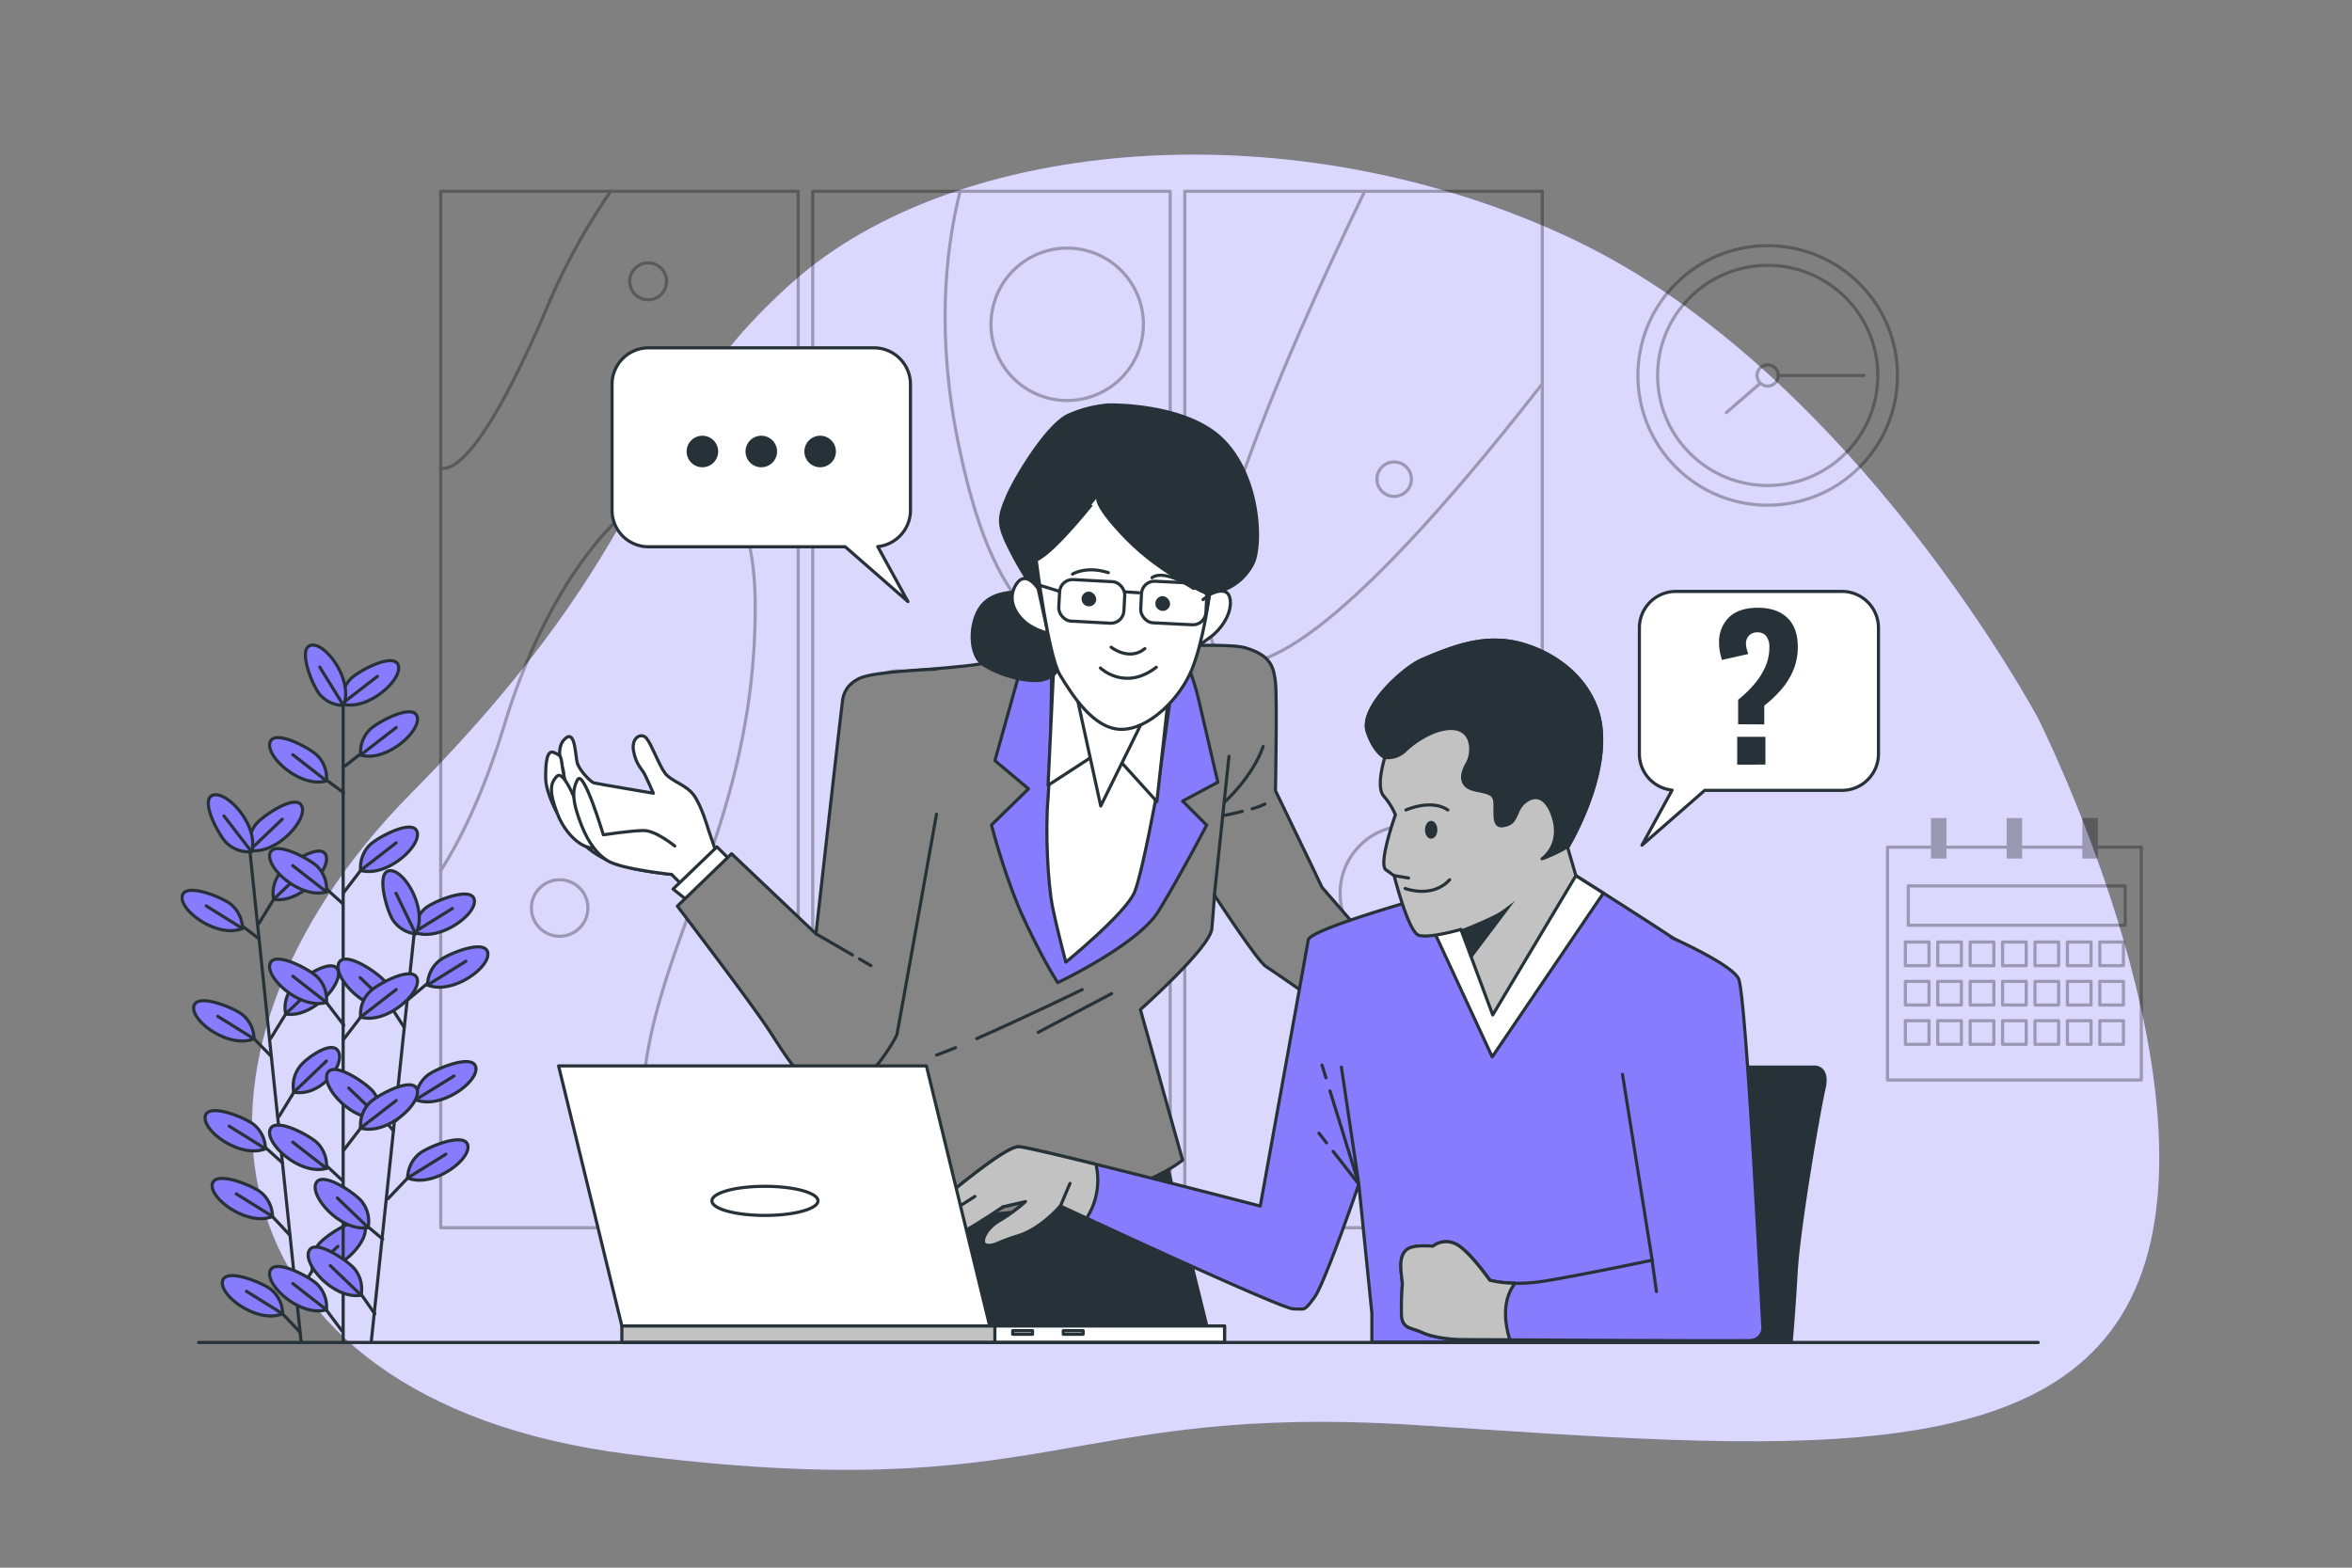 <svg xmlns="http://www.w3.org/2000/svg" viewBox="0 0 750 500"><rect x="0" y="0" width="750" height="500" fill="#808080" stroke="none"/><g id="freepik--background-simple--inject-35"><path d="M649.92,229.15S591,118.75,501.81,76.43,304.93,43.32,252.49,90.23s-38.64,79.12-121.43,162.84-67.16,193.19,69,210.67,138-16.56,252.08-9.2S660,471.1,683,405.78,649.92,229.15,649.92,229.15Z" style="fill:#867CFD"></path><path d="M649.92,229.15S591,118.75,501.81,76.43,304.93,43.32,252.49,90.23s-38.64,79.12-121.43,162.84-67.16,193.19,69,210.67,138-16.56,252.08-9.2S660,471.1,683,405.78,649.92,229.15,649.92,229.15Z" style="fill:#fff;opacity:0.7"></path></g><g id="freepik--Calendar--inject-35"><g style="opacity:0.3"><rect x="601.88" y="270.2" width="80.94" height="74.26" style="fill:none;stroke:#000;stroke-linecap:round;stroke-linejoin:round"></rect><rect x="607.58" y="300.45" width="7.54" height="7.54" style="fill:none;stroke:#000;stroke-linecap:round;stroke-linejoin:round"></rect><rect x="617.91" y="300.45" width="7.54" height="7.54" style="fill:none;stroke:#000;stroke-linecap:round;stroke-linejoin:round"></rect><rect x="628.25" y="300.45" width="7.54" height="7.54" style="fill:none;stroke:#000;stroke-linecap:round;stroke-linejoin:round"></rect><rect x="638.58" y="300.45" width="7.54" height="7.54" style="fill:none;stroke:#000;stroke-linecap:round;stroke-linejoin:round"></rect><rect x="648.91" y="300.45" width="7.54" height="7.54" style="fill:none;stroke:#000;stroke-linecap:round;stroke-linejoin:round"></rect><rect x="659.25" y="300.45" width="7.54" height="7.54" style="fill:none;stroke:#000;stroke-linecap:round;stroke-linejoin:round"></rect><rect x="669.58" y="300.45" width="7.54" height="7.54" style="fill:none;stroke:#000;stroke-linecap:round;stroke-linejoin:round"></rect><rect x="607.58" y="313" width="7.54" height="7.54" style="fill:none;stroke:#000;stroke-linecap:round;stroke-linejoin:round"></rect><rect x="617.91" y="313" width="7.54" height="7.54" style="fill:none;stroke:#000;stroke-linecap:round;stroke-linejoin:round"></rect><rect x="628.25" y="313" width="7.54" height="7.54" style="fill:none;stroke:#000;stroke-linecap:round;stroke-linejoin:round"></rect><rect x="638.58" y="313" width="7.54" height="7.54" style="fill:none;stroke:#000;stroke-linecap:round;stroke-linejoin:round"></rect><rect x="648.91" y="313" width="7.54" height="7.54" style="fill:none;stroke:#000;stroke-linecap:round;stroke-linejoin:round"></rect><rect x="659.25" y="313" width="7.54" height="7.54" style="fill:none;stroke:#000;stroke-linecap:round;stroke-linejoin:round"></rect><rect x="669.58" y="313" width="7.54" height="7.54" style="fill:none;stroke:#000;stroke-linecap:round;stroke-linejoin:round"></rect><rect x="607.58" y="325.54" width="7.54" height="7.54" style="fill:none;stroke:#000;stroke-linecap:round;stroke-linejoin:round"></rect><rect x="617.91" y="325.54" width="7.54" height="7.54" style="fill:none;stroke:#000;stroke-linecap:round;stroke-linejoin:round"></rect><rect x="628.25" y="325.54" width="7.54" height="7.54" style="fill:none;stroke:#000;stroke-linecap:round;stroke-linejoin:round"></rect><rect x="638.58" y="325.54" width="7.54" height="7.54" style="fill:none;stroke:#000;stroke-linecap:round;stroke-linejoin:round"></rect><rect x="648.91" y="325.54" width="7.54" height="7.54" style="fill:none;stroke:#000;stroke-linecap:round;stroke-linejoin:round"></rect><rect x="659.25" y="325.54" width="7.54" height="7.54" style="fill:none;stroke:#000;stroke-linecap:round;stroke-linejoin:round"></rect><rect x="669.58" y="325.54" width="7.54" height="7.54" style="fill:none;stroke:#000;stroke-linecap:round;stroke-linejoin:round"></rect><rect x="615.75" y="260.9" width="4.94" height="12.92"></rect><rect x="639.88" y="260.9" width="4.94" height="12.92"></rect><rect x="664.01" y="260.9" width="4.94" height="12.92"></rect><rect x="608.51" y="282.56" width="69.16" height="12.54" style="fill:none;stroke:#000;stroke-linecap:round;stroke-linejoin:round"></rect></g></g><g id="freepik--Clock--inject-35"><g style="opacity:0.3"><circle cx="563.68" cy="119.75" r="41.39" transform="translate(80.42 433.65) rotate(-45)" style="fill:none;stroke:#000;stroke-linecap:round;stroke-linejoin:round"></circle><circle cx="563.68" cy="119.75" r="35.11" transform="translate(80.42 433.65) rotate(-45)" style="fill:none;stroke:#000;stroke-linecap:round;stroke-linejoin:round"></circle><path d="M567.06,119.75a3.39,3.39,0,1,1-3.38-3.39A3.38,3.38,0,0,1,567.06,119.75Z" style="fill:none;stroke:#000;stroke-linecap:round;stroke-linejoin:round"></path><line x1="561.13" y1="122.4" x2="550.5" y2="131.59" style="fill:none;stroke:#000;stroke-linecap:round;stroke-linejoin:round"></line><line x1="567.06" y1="119.75" x2="594.44" y2="119.75" style="fill:none;stroke:#000;stroke-linecap:round;stroke-linejoin:round"></line></g></g><g id="freepik--Picture--inject-35"><g style="opacity:0.3"><path d="M254.53,391.57h-114V61h114ZM373.16,61h-114V391.57h114ZM491.8,61h-114V391.57H491.8Z" style="fill:none;stroke:#000;stroke-linecap:round;stroke-linejoin:round"></path><path d="M140.49,149.27c4,1,13.81-4.22,33.66-50.53A207.85,207.85,0,0,1,194.73,61" style="fill:none;stroke:#000;stroke-linecap:round;stroke-linejoin:round"></path><path d="M377.76,247.76c6.73,8.52,14.08,18.74,22.14,31.27a506.26,506.26,0,0,1,54.24,112.54" style="fill:none;stroke:#000;stroke-linecap:round;stroke-linejoin:round"></path><path d="M306.15,61c-4.93,19.68-7.55,47.21-.31,81.6,12.91,61.37,30.09,54.59,67.33,99.46" style="fill:none;stroke:#000;stroke-linecap:round;stroke-linejoin:round"></path><path d="M140.48,277.79c7-11,14.1-26,20.34-46.58,23.51-77.6,80-109.74,80-37.62s-35.13,110.08-36.06,159.9a105.12,105.12,0,0,0,5.94,38.08" style="fill:none;stroke:#000;stroke-linecap:round;stroke-linejoin:round"></path><path d="M325.3,391.57c-11.72-53.28-14.52-109.75.92-114.9,16.13-5.37,31.89,68.18,40.2,114.9" style="fill:none;stroke:#000;stroke-linecap:round;stroke-linejoin:round"></path><path d="M435.17,61c-25.62,52.88-67.92,148.31-40.76,150.58,21.64,1.8,64.55-47,97.39-89.16" style="fill:none;stroke:#000;stroke-linecap:round;stroke-linejoin:round"></path><circle cx="340.32" cy="103.44" r="24.3" transform="translate(162.21 411.33) rotate(-76.86)" style="fill:none;stroke:#000;stroke-linecap:round;stroke-linejoin:round"></circle><path d="M450.06,152.82a5.49,5.49,0,1,1-5.49-5.48A5.49,5.49,0,0,1,450.06,152.82Z" style="fill:none;stroke:#000;stroke-linecap:round;stroke-linejoin:round"></path><circle cx="178.46" cy="289.6" r="9.01" style="fill:none;stroke:#000;stroke-linecap:round;stroke-linejoin:round"></circle><circle cx="206.68" cy="89.73" r="5.88" style="fill:none;stroke:#000;stroke-linecap:round;stroke-linejoin:round"></circle><circle cx="286.24" cy="223.37" r="9.41" transform="translate(-63.92 127.38) rotate(-22.64)" style="fill:none;stroke:#000;stroke-linecap:round;stroke-linejoin:round"></circle><circle cx="448.89" cy="284.9" r="21.56" style="fill:none;stroke:#000;stroke-linecap:round;stroke-linejoin:round"></circle></g></g><g id="freepik--speech-bubble-2--inject-35"><path d="M534.4,188.63h52.94A11.64,11.64,0,0,1,599,200.27v40.17a11.64,11.64,0,0,1-11.64,11.64H543.59l-20,17.48L533.2,252a11.63,11.63,0,0,1-10.44-11.57V200.27A11.64,11.64,0,0,1,534.4,188.63Z" style="fill:#fff;stroke:#263238;stroke-linecap:round;stroke-linejoin:round"></path><path d="M554.25,231v-7.82a37.29,37.29,0,0,0,5.07-4.88,22.56,22.56,0,0,0,3.58-5.59,15.34,15.34,0,0,0,1.31-6.26,5.66,5.66,0,0,0-1-3.57,3.39,3.39,0,0,0-2.84-1.19,3.53,3.53,0,0,0-2.62,1,3.58,3.58,0,0,0-1,2.63A6.25,6.25,0,0,0,557,207c.15.49.3,1,.46,1.59l-8.36,1.89a22.1,22.1,0,0,1-.68-2.66,14.67,14.67,0,0,1-.24-2.65,10.92,10.92,0,0,1,3.21-8.34q3.2-3,9.19-3t9.4,3.24q3.3,3.22,3.3,9.22a19.48,19.48,0,0,1-1.28,7.08,22.35,22.35,0,0,1-3.7,6.2,36.84,36.84,0,0,1-5.71,5.47v6Zm-.3,12.89V235h9v8.86Z" style="fill:#263238"></path></g><g id="freepik--speech-bubble-1--inject-35"><path d="M278.7,110.94H206.81a11.64,11.64,0,0,0-11.64,11.64v40.17a11.64,11.64,0,0,0,11.64,11.64h62.71l20,17.48-9.63-17.54a11.65,11.65,0,0,0,10.44-11.58V122.58A11.64,11.64,0,0,0,278.7,110.94Z" style="fill:#fff;stroke:#263238;stroke-linecap:round;stroke-linejoin:round"></path><path d="M228.51,144a4.53,4.53,0,1,0-4.53,4.53A4.53,4.53,0,0,0,228.51,144Z" style="fill:#263238;stroke:#263238;stroke-linecap:round;stroke-linejoin:round"></path><path d="M247.29,144a4.53,4.53,0,1,0-4.53,4.53A4.53,4.53,0,0,0,247.29,144Z" style="fill:#263238;stroke:#263238;stroke-linecap:round;stroke-linejoin:round"></path><path d="M266.06,144a4.53,4.53,0,1,0-4.53,4.53A4.53,4.53,0,0,0,266.06,144Z" style="fill:#263238;stroke:#263238;stroke-linecap:round;stroke-linejoin:round"></path></g><g id="freepik--Plant--inject-35"><line x1="79.77" y1="272.26" x2="96" y2="427.76" style="fill:none;stroke:#263238;stroke-linecap:round;stroke-linejoin:round"></line><line x1="95.67" y1="424.89" x2="87.41" y2="416.2" style="fill:none;stroke:#263238;stroke-linecap:round;stroke-linejoin:round"></line><path d="M90.13,419a10.15,10.15,0,0,0-3.57-7.61c-2.3-2.06-14.43-7.16-15.58-2.89C69.73,413.18,82.14,422.31,90.13,419Z" style="fill:#867CFD;stroke:#263238;stroke-linecap:round;stroke-linejoin:round"></path><line x1="90.13" y1="419.04" x2="78.59" y2="411.85" style="fill:none;stroke:#263238;stroke-linecap:round;stroke-linejoin:round"></line><line x1="90.06" y1="370.88" x2="81.91" y2="363.54" style="fill:none;stroke:#263238;stroke-linecap:round;stroke-linejoin:round"></line><path d="M84.64,366.39a10.19,10.19,0,0,0-3.58-7.62c-2.3-2.06-14.43-7.16-15.58-2.89C64.23,360.53,76.64,369.65,84.64,366.39Z" style="fill:#867CFD;stroke:#263238;stroke-linecap:round;stroke-linejoin:round"></path><line x1="84.64" y1="366.39" x2="73.09" y2="359.19" style="fill:none;stroke:#263238;stroke-linecap:round;stroke-linejoin:round"></line><line x1="92.33" y1="393.83" x2="84.16" y2="385.12" style="fill:none;stroke:#263238;stroke-linecap:round;stroke-linejoin:round"></line><path d="M86.89,388a10.15,10.15,0,0,0-3.57-7.61c-2.31-2.06-14.43-7.16-15.58-2.89C66.48,382.11,78.9,391.23,86.89,388Z" style="fill:#867CFD;stroke:#263238;stroke-linecap:round;stroke-linejoin:round"></path><line x1="86.89" y1="387.96" x2="75.34" y2="380.77" style="fill:none;stroke:#263238;stroke-linecap:round;stroke-linejoin:round"></line><line x1="86.43" y1="336.83" x2="78.25" y2="328.49" style="fill:none;stroke:#263238;stroke-linecap:round;stroke-linejoin:round"></line><path d="M81,331.33a10.15,10.15,0,0,0-3.57-7.61c-2.31-2.06-14.43-7.16-15.59-2.89C60.57,325.48,73,334.6,81,331.33Z" style="fill:#867CFD;stroke:#263238;stroke-linecap:round;stroke-linejoin:round"></path><line x1="80.98" y1="331.33" x2="69.43" y2="324.14" style="fill:none;stroke:#263238;stroke-linecap:round;stroke-linejoin:round"></line><line x1="82.49" y1="299.34" x2="74.58" y2="293.29" style="fill:none;stroke:#263238;stroke-linecap:round;stroke-linejoin:round"></line><path d="M77.3,296.13a10.16,10.16,0,0,0-3.57-7.62c-2.3-2.06-14.43-7.16-15.58-2.89C56.9,290.27,69.31,299.39,77.3,296.13Z" style="fill:#867CFD;stroke:#263238;stroke-linecap:round;stroke-linejoin:round"></path><line x1="77.3" y1="296.13" x2="65.76" y2="288.93" style="fill:none;stroke:#263238;stroke-linecap:round;stroke-linejoin:round"></line><line x1="94.87" y1="412.91" x2="101.7" y2="401.78" style="fill:none;stroke:#263238;stroke-linecap:round;stroke-linejoin:round"></line><path d="M99.62,405.13a10.16,10.16,0,0,1,1.92-8.19c1.83-2.49,12.64-10,14.65-6C118.37,395.18,108.11,406.67,99.62,405.13Z" style="fill:#867CFD;stroke:#263238;stroke-linecap:round;stroke-linejoin:round"></path><line x1="99.62" y1="405.13" x2="107.74" y2="397.51" style="fill:none;stroke:#263238;stroke-linecap:round;stroke-linejoin:round"></line><line x1="88.95" y1="356.13" x2="95.77" y2="345" style="fill:none;stroke:#263238;stroke-linecap:round;stroke-linejoin:round"></line><path d="M93.69,348.34a10.16,10.16,0,0,1,1.92-8.19c1.83-2.48,10.29-8.72,12.3-4.78C110.09,339.66,102.19,349.89,93.69,348.34Z" style="fill:#867CFD;stroke:#263238;stroke-linecap:round;stroke-linejoin:round"></path><line x1="93.69" y1="348.34" x2="104.09" y2="338.41" style="fill:none;stroke:#263238;stroke-linecap:round;stroke-linejoin:round"></line><line x1="86.34" y1="331.18" x2="93.17" y2="320.05" style="fill:none;stroke:#263238;stroke-linecap:round;stroke-linejoin:round"></line><path d="M91.09,323.39A10.16,10.16,0,0,1,93,315.2c1.83-2.49,12.64-10,14.65-6C109.84,313.44,99.58,324.93,91.09,323.39Z" style="fill:#867CFD;stroke:#263238;stroke-linecap:round;stroke-linejoin:round"></path><line x1="91.09" y1="323.39" x2="101.48" y2="313.45" style="fill:none;stroke:#263238;stroke-linecap:round;stroke-linejoin:round"></line><line x1="82.52" y1="294.59" x2="89.35" y2="283.46" style="fill:none;stroke:#263238;stroke-linecap:round;stroke-linejoin:round"></line><path d="M87.27,286.8a10.14,10.14,0,0,1,1.92-8.18c1.83-2.49,12.64-10,14.65-6.05C106,276.86,95.76,288.35,87.27,286.8Z" style="fill:#867CFD;stroke:#263238;stroke-linecap:round;stroke-linejoin:round"></path><line x1="87.27" y1="286.8" x2="97.66" y2="276.87" style="fill:none;stroke:#263238;stroke-linecap:round;stroke-linejoin:round"></line><path d="M79.61,271.2A10.16,10.16,0,0,1,81.53,263c1.83-2.49,12.64-10,14.65-6C98.36,261.26,88.1,272.75,79.61,271.2Z" style="fill:#867CFD;stroke:#263238;stroke-linecap:round;stroke-linejoin:round"></path><line x1="79.61" y1="271.2" x2="90" y2="261.27" style="fill:none;stroke:#263238;stroke-linecap:round;stroke-linejoin:round"></line><path d="M80.21,271.63a10.14,10.14,0,0,1-7.94-2.77c-2.29-2.08-8.61-13.62-4.48-15.2C72.28,251.93,82.63,263.34,80.21,271.63Z" style="fill:#867CFD;stroke:#263238;stroke-linecap:round;stroke-linejoin:round"></path><line x1="80.21" y1="271.63" x2="71.42" y2="260.25" style="fill:none;stroke:#263238;stroke-linecap:round;stroke-linejoin:round"></line><line x1="109.43" y1="221.12" x2="109.43" y2="428.17" style="fill:none;stroke:#263238;stroke-linecap:round;stroke-linejoin:round"></line><line x1="132" y1="298.39" x2="118.43" y2="427.52" style="fill:none;stroke:#263238;stroke-linecap:round;stroke-linejoin:round"></line><line x1="122.03" y1="395.19" x2="115.27" y2="389.55" style="fill:none;stroke:#263238;stroke-linecap:round;stroke-linejoin:round"></line><path d="M117.38,391.5a10.19,10.19,0,0,0-1.93-8.19c-1.83-2.48-12.65-10-14.65-6C98.62,381.57,108.88,393.05,117.38,391.5Z" style="fill:#867CFD;stroke:#263238;stroke-linecap:round;stroke-linejoin:round"></path><line x1="117.38" y1="391.5" x2="107.56" y2="382.08" style="fill:none;stroke:#263238;stroke-linecap:round;stroke-linejoin:round"></line><line x1="119.51" y1="419.04" x2="113.05" y2="409.74" style="fill:none;stroke:#263238;stroke-linecap:round;stroke-linejoin:round"></line><path d="M115.14,413.08a10.19,10.19,0,0,0-1.93-8.19c-1.83-2.48-12.65-10-14.65-6C96.38,403.15,106.64,414.63,115.14,413.08Z" style="fill:#867CFD;stroke:#263238;stroke-linecap:round;stroke-linejoin:round"></path><line x1="115.14" y1="413.08" x2="105.32" y2="403.66" style="fill:none;stroke:#263238;stroke-linecap:round;stroke-linejoin:round"></line><line x1="125.45" y1="360.62" x2="118.93" y2="353.1" style="fill:none;stroke:#263238;stroke-linecap:round;stroke-linejoin:round"></line><path d="M121,356.45a10.19,10.19,0,0,0-1.93-8.19c-1.83-2.49-12.65-10-14.66-6C102.25,346.51,112.52,358,121,356.45Z" style="fill:#867CFD;stroke:#263238;stroke-linecap:round;stroke-linejoin:round"></path><line x1="121.02" y1="356.45" x2="111.2" y2="347.03" style="fill:none;stroke:#263238;stroke-linecap:round;stroke-linejoin:round"></line><line x1="128.88" y1="327.67" x2="122.59" y2="317.9" style="fill:none;stroke:#263238;stroke-linecap:round;stroke-linejoin:round"></line><path d="M124.67,321.24a10.19,10.19,0,0,0-1.93-8.19c-1.83-2.49-12.65-10-14.65-6C105.91,311.3,116.17,322.79,124.67,321.24Z" style="fill:#867CFD;stroke:#263238;stroke-linecap:round;stroke-linejoin:round"></path><line x1="124.67" y1="321.24" x2="114.85" y2="311.82" style="fill:none;stroke:#263238;stroke-linecap:round;stroke-linejoin:round"></line><line x1="123.71" y1="382.35" x2="132.68" y2="372.87" style="fill:none;stroke:#263238;stroke-linecap:round;stroke-linejoin:round"></line><path d="M130,375.71a10.16,10.16,0,0,1,3.57-7.62c2.3-2.06,14.43-7.17,15.58-2.9C150.35,369.84,138,379,130,375.71Z" style="fill:#867CFD;stroke:#263238;stroke-linecap:round;stroke-linejoin:round"></path><line x1="129.95" y1="375.71" x2="142.17" y2="368.13" style="fill:none;stroke:#263238;stroke-linecap:round;stroke-linejoin:round"></line><line x1="126.3" y1="357.4" x2="135.27" y2="347.91" style="fill:none;stroke:#263238;stroke-linecap:round;stroke-linejoin:round"></line><path d="M132.54,350.75a10.15,10.15,0,0,1,3.57-7.61c2.3-2.06,14.43-7.17,15.58-2.9C152.94,344.88,140.54,354,132.54,350.75Z" style="fill:#867CFD;stroke:#263238;stroke-linecap:round;stroke-linejoin:round"></path><line x1="132.54" y1="350.75" x2="144.76" y2="343.17" style="fill:none;stroke:#263238;stroke-linecap:round;stroke-linejoin:round"></line><line x1="129.99" y1="318.94" x2="139.06" y2="311.32" style="fill:none;stroke:#263238;stroke-linecap:round;stroke-linejoin:round"></line><path d="M136.34,314.17a10.16,10.16,0,0,1,3.57-7.62c2.3-2.06,14.42-7.17,15.58-2.9C156.74,308.3,144.33,317.43,136.34,314.17Z" style="fill:#867CFD;stroke:#263238;stroke-linecap:round;stroke-linejoin:round"></path><line x1="136.34" y1="314.17" x2="148.56" y2="306.58" style="fill:#867CFD;stroke:#263238;stroke-linecap:round;stroke-linejoin:round"></line><path d="M132.05,297.32a10.17,10.17,0,0,1,3.57-7.62c2.3-2.06,14.43-7.16,15.58-2.89C152.45,291.45,140.05,300.58,132.05,297.32Z" style="fill:#867CFD;stroke:#263238;stroke-linecap:round;stroke-linejoin:round"></path><line x1="132.05" y1="297.32" x2="144.27" y2="289.74" style="fill:none;stroke:#263238;stroke-linecap:round;stroke-linejoin:round"></line><path d="M132.55,297.86a10.18,10.18,0,0,1-7.2-4.34c-1.8-2.51-5.61-15.1-1.24-15.8C128.86,277,136.63,290.25,132.55,297.86Z" style="fill:#867CFD;stroke:#263238;stroke-linecap:round;stroke-linejoin:round"></path><line x1="132.55" y1="297.86" x2="126.29" y2="284.92" style="fill:none;stroke:#263238;stroke-linecap:round;stroke-linejoin:round"></line><line x1="109.11" y1="424.55" x2="101.68" y2="414.63" style="fill:none;stroke:#263238;stroke-linecap:round;stroke-linejoin:round"></line><path d="M104.1,417.74a10.18,10.18,0,0,0-2.76-7.95c-2.08-2.28-13.61-8.62-15.2-4.49C84.41,409.79,95.81,420.16,104.1,417.74Z" style="fill:#867CFD;stroke:#263238;stroke-linecap:round;stroke-linejoin:round"></path><line x1="104.1" y1="417.74" x2="93.36" y2="409.38" style="fill:none;stroke:#263238;stroke-linecap:round;stroke-linejoin:round"></line><line x1="109.37" y1="376.69" x2="101.68" y2="369.54" style="fill:none;stroke:#263238;stroke-linecap:round;stroke-linejoin:round"></line><path d="M104.1,372.64a10.17,10.17,0,0,0-2.76-7.94c-2.08-2.29-13.61-8.62-15.2-4.49C84.41,364.7,95.81,375.06,104.1,372.64Z" style="fill:#867CFD;stroke:#263238;stroke-linecap:round;stroke-linejoin:round"></path><line x1="104.1" y1="372.64" x2="93.36" y2="364.29" style="fill:none;stroke:#263238;stroke-linecap:round;stroke-linejoin:round"></line><line x1="109.63" y1="326.96" x2="101.68" y2="316.59" style="fill:none;stroke:#263238;stroke-linecap:round;stroke-linejoin:round"></line><path d="M104.1,319.7a10.17,10.17,0,0,0-2.76-7.94c-2.08-2.29-13.61-8.62-15.2-4.49C84.41,311.76,95.81,322.12,104.1,319.7Z" style="fill:#867CFD;stroke:#263238;stroke-linecap:round;stroke-linejoin:round"></path><line x1="104.1" y1="319.7" x2="93.36" y2="311.35" style="fill:none;stroke:#263238;stroke-linecap:round;stroke-linejoin:round"></line><line x1="109.11" y1="288.04" x2="101.68" y2="281.35" style="fill:none;stroke:#263238;stroke-linecap:round;stroke-linejoin:round"></line><path d="M104.1,284.46a10.16,10.16,0,0,0-2.76-7.94c-2.08-2.29-13.61-8.62-15.2-4.49C84.41,276.52,95.81,286.88,104.1,284.46Z" style="fill:#867CFD;stroke:#263238;stroke-linecap:round;stroke-linejoin:round"></path><line x1="104.1" y1="284.46" x2="93.36" y2="276.11" style="fill:none;stroke:#263238;stroke-linecap:round;stroke-linejoin:round"></line><line x1="109.54" y1="252.78" x2="101.83" y2="247.14" style="fill:none;stroke:#263238;stroke-linecap:round;stroke-linejoin:round"></line><path d="M104.1,249.06a10.17,10.17,0,0,0-2.76-7.94c-2.08-2.29-13.61-8.62-15.2-4.49C84.41,241.12,95.81,251.48,104.1,249.06Z" style="fill:#867CFD;stroke:#263238;stroke-linecap:round;stroke-linejoin:round"></path><line x1="104.1" y1="249.06" x2="93.36" y2="240.71" style="fill:none;stroke:#263238;stroke-linecap:round;stroke-linejoin:round"></line><line x1="109.45" y1="367.04" x2="117.39" y2="356.68" style="fill:none;stroke:#263238;stroke-linecap:round;stroke-linejoin:round"></line><path d="M115,359.79a10.16,10.16,0,0,1,2.76-7.94c2.08-2.29,13.61-8.62,15.2-4.5C134.66,351.85,123.27,362.21,115,359.79Z" style="fill:#867CFD;stroke:#263238;stroke-linecap:round;stroke-linejoin:round"></path><line x1="114.98" y1="359.79" x2="126.35" y2="350.99" style="fill:none;stroke:#263238;stroke-linecap:round;stroke-linejoin:round"></line><line x1="109.45" y1="331.65" x2="117.39" y2="321.28" style="fill:none;stroke:#263238;stroke-linecap:round;stroke-linejoin:round"></line><path d="M115,324.39a10.17,10.17,0,0,1,2.76-7.94c2.08-2.29,13.61-8.62,15.2-4.49C134.66,316.45,123.27,326.81,115,324.39Z" style="fill:#867CFD;stroke:#263238;stroke-linecap:round;stroke-linejoin:round"></path><line x1="114.98" y1="324.39" x2="126.35" y2="315.59" style="fill:none;stroke:#263238;stroke-linecap:round;stroke-linejoin:round"></line><line x1="109.45" y1="284.86" x2="117.39" y2="274.5" style="fill:none;stroke:#263238;stroke-linecap:round;stroke-linejoin:round"></line><path d="M115,277.61a10.18,10.18,0,0,1,2.76-7.95c2.08-2.28,13.61-8.62,15.2-4.49C134.66,269.66,123.27,280,115,277.61Z" style="fill:#867CFD;stroke:#263238;stroke-linecap:round;stroke-linejoin:round"></path><line x1="114.98" y1="277.61" x2="126.35" y2="268.8" style="fill:none;stroke:#263238;stroke-linecap:round;stroke-linejoin:round"></line><line x1="109.79" y1="244.48" x2="117.58" y2="238.41" style="fill:none;stroke:#263238;stroke-linecap:round;stroke-linejoin:round"></line><path d="M115,240.82a10.17,10.17,0,0,1,2.76-7.94c2.08-2.29,13.61-8.62,15.2-4.49C134.66,232.88,123.27,243.24,115,240.82Z" style="fill:#867CFD;stroke:#263238;stroke-linecap:round;stroke-linejoin:round"></path><line x1="114.98" y1="240.82" x2="126.35" y2="232.02" style="fill:none;stroke:#263238;stroke-linecap:round;stroke-linejoin:round"></line><path d="M109,224.51a10.15,10.15,0,0,1,2.77-7.94c2.08-2.29,13.61-8.62,15.2-4.49C128.66,216.57,117.26,226.93,109,224.51Z" style="fill:#867CFD;stroke:#263238;stroke-linecap:round;stroke-linejoin:round"></path><line x1="108.97" y1="224.51" x2="120.35" y2="215.71" style="fill:none;stroke:#263238;stroke-linecap:round;stroke-linejoin:round"></line><path d="M109.53,225a10.18,10.18,0,0,1-7.61-3.58c-2.06-2.31-7.14-14.44-2.87-15.59C103.69,204.59,112.8,217,109.53,225Z" style="fill:#867CFD;stroke:#263238;stroke-linecap:round;stroke-linejoin:round"></path><line x1="109.53" y1="225" x2="101.97" y2="212.77" style="fill:none;stroke:#263238;stroke-linecap:round;stroke-linejoin:round"></line></g><g id="freepik--Character1--inject-35"><path d="M386.14,428.17l-15.49-62.73L251,366.29c-6.25,10.53-19.6,46.19-25.36,61.88Z" style="fill:#263238;stroke:#263238;stroke-linecap:round;stroke-linejoin:round"></path><path d="M463.21,334.26l9.16,1.57s18.84-1.31,20.41-1.31,12.83,9.16,12.83,9.16l-19.11-.26s-13.6,3.92-18.31,3.92-10.47-5.49-10.47-5.49Z" style="fill:#fff;stroke:#263238;stroke-linecap:round;stroke-linejoin:round"></path><path d="M466.88,340.28s17,.52,18.84.26,5.76-2.62,5.76-.26-2.62,1.57-5,3.14a24.11,24.11,0,0,1-4.44,2.35s-3.67,1.05-6.81,1.57-3.92.26-7.06,0a11,11,0,0,1-5.24-1.83" style="fill:#fff;stroke:#263238;stroke-linecap:round;stroke-linejoin:round"></path><path d="M419.72,279.11l-13-26.92s.55-30.19,0-34.58-1.09-8.51-9.6-11-58.74,1.64-58.74,1.64-13.38,1.32-25.22,3.41-38,2.24-39.34,6.36-7.5,98-7.5,98l-24.56,55.26s23,18.94,70.81,16.19S377.1,370,377.1,370l-13.45-48s22.23-19.76,22.78-25.8.82-10.71.82-10.71,13.73,21.14,16.47,22.79,54.5,37.92,54.5,37.92l7.14-12.63-43.79-50.55-1.85-3.82" style="fill:#858585;stroke:#263238;stroke-linecap:round;stroke-linejoin:round"></path><line x1="387.25" y1="285.4" x2="391.89" y2="241.24" style="fill:none;stroke:#263238;stroke-linecap:round;stroke-linejoin:round"></line><path d="M390.74,255.58s8.61-7.74,12.05-17.49" style="fill:none;stroke:#263238;stroke-linecap:round;stroke-linejoin:round"></path><path d="M399.28,257.94a23.39,23.39,0,0,0,4.08-1.5" style="fill:none;stroke:#263238;stroke-linecap:round;stroke-linejoin:round"></path><path d="M389.88,260.17s3-.58,6.25-1.39" style="fill:none;stroke:#263238;stroke-linecap:round;stroke-linejoin:round"></path><path d="M327.14,207.18l-9.88,35.41,10.71,9-11.81,11.53s4.39,17.29,10.71,30.74S337.3,313.4,337.3,313.4s25.53-12.08,32.11-22.78,15.37-27.45,15.37-27.45l-7.68-7.68,11.25-6s-3.7-15.84-6-25.8a73.12,73.12,0,0,0-6-16.75Z" style="fill:#867CFD;stroke:#263238;stroke-linecap:round;stroke-linejoin:round"></path><path d="M335.38,211.76s-.24,31.62-1.18,42.72,0,27.61,1.42,34.69,4.25,17.71,4.25,17.71,19.35-15.82,21.95-22.43,7.31-32.8,7.31-32.8l4.25-30.22Z" style="fill:#fff;stroke:#263238;stroke-linecap:round;stroke-linejoin:round"></path><polygon points="336.32 206.09 334.2 250.47 353.08 238.19 368.9 255.66 372.91 219.31 336.32 206.09" style="fill:#fff;stroke:#263238;stroke-linecap:round;stroke-linejoin:round"></polygon><path d="M343.17,221.2,351,257.07l14.4-29.26S348.34,227.13,343.17,221.2Z" style="fill:#fff;stroke:#263238;stroke-linecap:round;stroke-linejoin:round"></path><path d="M327.35,184.48a104.58,104.58,0,0,1-6.62-12.12c-2.52-5.71-2.06-8,.45-13.94s12.8-23.08,19.66-26.06a39,39,0,0,1,12.57-3.2s25.37-.68,37,11.66,11.88,33.37,9.14,38.86a17.34,17.34,0,0,1-9.83,8.68c-2.28.69-4.09,1.33-4.09,1.33s-2.76,0-4.59,0-11.43-5.48-19.89-12.57a138.58,138.58,0,0,1-11.2-10s-9.83,7.08-13.25,10.28-4.35,5.26-4.35,5.26l-1.33,5.15Z" style="fill:#263238;stroke:#263238;stroke-linecap:round;stroke-linejoin:round"></path><path d="M327.13,189.05s-8.46-1.37-13.26,3.2-5.26,16-.69,19.43,15,6.47,19.89,5,6.4-6.18,6.4-11-4.8-14.4-5.72-16.22S327.13,189.05,327.13,189.05Z" style="fill:#263238;stroke:#263238;stroke-linecap:round;stroke-linejoin:round"></path><path d="M331.05,187.8s-4.1-6.63-7.26-1,1.58,11.05,5,12.94a19.25,19.25,0,0,0,5.37,2.21Z" style="fill:#fff;stroke:#263238;stroke-linecap:round;stroke-linejoin:round"></path><path d="M385.66,189.69s6-3.47,6.63,1.58-3.79,10.1-6,11.68-3.79,2.84-3.79,2.84Z" style="fill:#fff;stroke:#263238;stroke-linecap:round;stroke-linejoin:round"></path><path d="M330.42,178.64S334.21,209,338,215.26s10.74,17.36,19.58,17.36,18.62-9.78,22.41-18.94,5.68-24,5.68-24-14.84-6-26.52-18-8.83-13.58-8.83-13.58S336.73,175.8,330.42,178.64Z" style="fill:#fff;stroke:#263238;stroke-linecap:round;stroke-linejoin:round"></path><path d="M354.32,206.42s5.72,4.57,10.75.46" style="fill:none;stroke:#263238;stroke-linecap:round;stroke-linejoin:round"></path><path d="M350.9,213.05s7.77,7.54,17.82-.23" style="fill:none;stroke:#263238;stroke-linecap:round;stroke-linejoin:round"></path><path d="M349.55,191.49a2.35,2.35,0,1,1-2.31-2.81A2.6,2.6,0,0,1,349.55,191.49Z" style="fill:#263238"></path><path d="M373.1,192.93a2.36,2.36,0,1,1-2.32-2.81A2.61,2.61,0,0,1,373.1,192.93Z" style="fill:#263238"></path><path d="M342,183.11s4.34-2.75,11.43-.46" style="fill:none;stroke:#263238;stroke-linecap:round;stroke-linejoin:round"></path><path d="M367.35,184.25s3.2-3.2,13.26,3.43" style="fill:none;stroke:#263238;stroke-linecap:round;stroke-linejoin:round"></path><rect x="337.74" y="185.18" width="20.8" height="13.26" rx="4.13" transform="translate(10.73 -18.31) rotate(3.06)" style="fill:none;stroke:#263238;stroke-linecap:round;stroke-linejoin:round"></rect><rect x="362.69" y="186.68" width="20.8" height="13.26" rx="4.13" transform="matrix(1, 0.05, -0.05, 1, 10.85, -19.64)" style="fill:none;stroke:#263238;stroke-linecap:round;stroke-linejoin:round"></rect><line x1="358.63" y1="188.76" x2="363.17" y2="189.06" style="fill:none;stroke:#263238;stroke-linecap:round;stroke-linejoin:round"></line><line x1="337.9" y1="188.62" x2="330.77" y2="186.44" style="fill:none;stroke:#263238;stroke-linecap:round;stroke-linejoin:round"></line><line x1="383.61" y1="191.23" x2="385.66" y2="189.69" style="fill:none;stroke:#263238;stroke-linecap:round;stroke-linejoin:round"></line><path d="M228.62,272.57l-2.74-8s-2.2-7.68-4.67-11-7.13-4.39-9.06-6.86-4.39-9.33-6-11.25-4.94-.28-4.12,4.11,2.74,5.77,3.57,7.42,2.74,6,2.74,6-17.84-3-18.94-3.29-4.39-3.84-5.21-6-.55-11-3.85-8.23-1.37,8.51-.82,9.88,0,11,1.37,15.92,6,9.88,12.9,13.17,20.32,4.4,20.32,4.4l5.21,5.21Z" style="fill:#fff;stroke:#263238;stroke-linecap:round;stroke-linejoin:round"></path><path d="M177.57,259.12S174,252.7,174,248s.32-9.08,2.76-7.94,2,1,2.69,5.35a44.54,44.54,0,0,0,2.82,9.73c.33.49,2.92,7,.65,7.14S177.57,259.12,177.57,259.12Z" style="fill:#fff;stroke:#263238;stroke-linecap:round;stroke-linejoin:round"></path><path d="M185,259.12s-4.94-14-7.41-11.53-2.2,5.49,0,11.53,6.86,10.71,10.7,11.26l3.85.55Z" style="fill:#fff;stroke:#263238;stroke-linecap:round;stroke-linejoin:round"></path><path d="M215.17,269.83s-6-4.94-9.88-4.94-12.9,1.37-12.9,1.37-6.31-21.14-8.23-17.57-1.38,7.14.55,12.63,4.66,10.43,9,13.17,20.32,4.4,20.32,4.4" style="fill:#fff;stroke:#263238;stroke-linecap:round;stroke-linejoin:round"></path><polygon points="234.94 276.42 228.62 270.1 214.63 283.55 221.49 289.04 234.94 276.42" style="fill:#fff;stroke:#263238;stroke-linecap:round;stroke-linejoin:round"></polygon><path d="M298.44,213.43s-19.59.68-24.25,2.87-5.22,5.49-5.49,6.87-8.51,74.66-8.51,74.66l-26.9-25.53L216,289s23.88,31.29,29.37,39.8,10.43,16.47,15.09,17.29,6.32,1.1,12.08-.54S285.72,331.08,286,330s12.63-70.31,12.63-70.31" style="fill:#858585;stroke:#263238;stroke-linecap:round;stroke-linejoin:round"></path><line x1="274.06" y1="305.86" x2="277.72" y2="307.98" style="fill:none;stroke:#263238;stroke-linecap:round;stroke-linejoin:round"></line><line x1="260.19" y1="297.83" x2="271.81" y2="304.56" style="fill:none;stroke:#263238;stroke-linecap:round;stroke-linejoin:round"></line><path d="M304.69,334.14c-2.21.92-4.25,1.72-6,2.35" style="fill:none;stroke:#263238;stroke-linecap:round;stroke-linejoin:round"></path><path d="M345.1,315.63s-18.54,9-33.65,15.63" style="fill:none;stroke:#263238;stroke-linecap:round;stroke-linejoin:round"></path><line x1="354.47" y1="316.91" x2="331.05" y2="329.25" style="fill:none;stroke:#263238;stroke-linecap:round;stroke-linejoin:round"></line></g><g id="freepik--character-2--inject-35"><path d="M548.19,340.35h30.62s4.43,0,2.82,6.85-8.06,44.31-8.87,58.41-1.61,22.56-1.61,22.56H452.34l14.33-82.61a6.75,6.75,0,0,1,6.67-5.59Z" style="fill:#263238;stroke:#263238;stroke-linecap:round;stroke-linejoin:round"></path><path d="M452.51,286.71s-34.78,9.74-35.34,13.08-15.3,84.87-15.3,84.87S329,365.74,324.79,365.74s-20.32,13.63-22.54,15.3-5.29,3.07-5.57,6.4-3.06,8.63,0,11.13,5,4.74,6.12,3.34-.27-6.12-.55-7,17.53-10,17.53-10l7.23-1.67a54,54,0,0,1-8.35,6.12c-4.73,2.78-6.39,7.52-3.89,7.79s2.78-.83,10-3.06,13.35-9.46,13.35-9.46,70.4,32.84,74.3,32.84,3.34.83,6.68-3.62,14.19-36.17,14.19-36.17l4.17,41.18v9.19H546.84s-.56-118.55-1.11-120.22-43.26-28.58-43.26-28.58Z" style="fill:#867CFD;stroke:#263238;stroke-linecap:round;stroke-linejoin:round"></path><line x1="422.99" y1="364.5" x2="420.58" y2="361.41" style="fill:none;stroke:#263238;stroke-linecap:round;stroke-linejoin:round"></line><line x1="433.31" y1="377.71" x2="425.11" y2="367.22" style="fill:none;stroke:#263238;stroke-linecap:round;stroke-linejoin:round"></line><line x1="422.81" y1="343.74" x2="421.55" y2="339.69" style="fill:none;stroke:#263238;stroke-linecap:round;stroke-linejoin:round"></line><polyline points="427.74 340.35 433.31 377.7 424.11 347.96" style="fill:none;stroke:#263238;stroke-linecap:round;stroke-linejoin:round"></polyline><path d="M511.28,284.87l-8.81-5.59-50,7.43,23.37,50.37Z" style="fill:#fff;stroke:#263238;stroke-linecap:round;stroke-linejoin:round"></path><path d="M450,212.36c-6.65,4.58-16.13,14.6-14,21,2.24,6.72,5.6,8.21,5.6,8.21s-3,9.33-.37,12.32a21.84,21.84,0,0,1,3.73,6s-5.6,15.68-3,17.55l2.61,1.86s4.48,17.92,7.84,19,13.44-1.87,13.44-1.87L476,323.7l26.51-44.42-2.62-9s15.68-25.75,9.34-44c-3.65-10.51-13.11-17.77-23.55-20.82-11.53-3.36-21.49.34-32.21,4.93A20.69,20.69,0,0,0,450,212.36Z" style="fill:#c2c2c2;stroke:#263238;stroke-linecap:round;stroke-linejoin:round"></path><path d="M509.19,226.28c-3.65-10.51-13.11-17.77-23.55-20.82-11.53-3.36-21.49.34-32.21,4.93a20.69,20.69,0,0,0-3.41,2c-6.65,4.58-16.13,14.6-14,21,2.24,6.72,5.6,8.21,5.6,8.21a7.93,7.93,0,0,0,6.44-2.17c2.78-2.78,10-7.79,15.86-7s5.84,7.79,3.89,11.13-2.5,7.24,2.51,8.35,6.4,1.11,6.4,5-.28,7,2.78,6.4,3.34-1.95,4.73-5,7.51-7.79,10.85,1.67-3.34,13.91-3.34,13.91a46.29,46.29,0,0,0,8.37-4C502.1,266.47,515.05,243.19,509.19,226.28Z" style="fill:#263238;stroke:#263238;stroke-linecap:round;stroke-linejoin:round"></path><path d="M448.33,258.33s8.07-3.62,13.36,0" style="fill:none;stroke:#263238;stroke-linecap:round;stroke-linejoin:round"></path><path d="M448.06,283.37s8.62,3.34,14.19-2.78" style="fill:none;stroke:#263238;stroke-linecap:round;stroke-linejoin:round"></path><line x1="444.61" y1="279.28" x2="449.17" y2="280.04" style="fill:none;stroke:#263238;stroke-linecap:round;stroke-linejoin:round"></line><path d="M458.35,264.65c0,1.57-.87,2.85-2,2.85s-1.95-1.28-1.95-2.85.87-2.84,1.95-2.84S458.35,263.08,458.35,264.65Z" style="fill:#263238"></path><path d="M465.89,296.45s10-3.89,12.78-5.84,4.45-3.34,4.45-3.34l-13.64,18.09Z" style="fill:#263238"></path><path d="M349.47,371.35c-12.74-3.15-23.18-5.61-24.68-5.61-4.18,0-20.32,13.63-22.54,15.3s-5.29,3.07-5.57,6.4-3.06,8.63,0,11.13,5,4.74,6.12,3.34-.27-6.12-.55-7,17.53-10,17.53-10l7.23-1.67a54,54,0,0,1-8.35,6.12c-4.73,2.78-6.39,7.52-3.89,7.79s2.78-.83,10-3.06,13.35-9.46,13.35-9.46,3.25,1.52,8.38,3.89A22.32,22.32,0,0,0,349.47,371.35Z" style="fill:#c2c2c2;stroke:#263238;stroke-linecap:round;stroke-linejoin:round"></path><line x1="338.14" y1="384.66" x2="341.2" y2="377.43" style="fill:#fff;stroke:#263238;stroke-linecap:round;stroke-linejoin:round"></line><path d="M310.87,381.6s-13.63,8.63-16.14,10.3-11.13,3.61-10.29,5.28,2.78,2.51,6.68,1.39a100.1,100.1,0,0,0,13.08-4.17c4.45-1.95,15.58-9.46,15.58-9.46" style="fill:#c2c2c2;stroke:#263238;stroke-linecap:round;stroke-linejoin:round"></path><path d="M532.93,299s18.92,8.35,21.42,13.08,7.52,108,7.79,111a4.1,4.1,0,0,1-3.61,4.45c-1.39.28-90.16-.27-92.66-.27s-8.63-.56-12.25-2.23-6.4-1.11-6.68-5.57a86.13,86.13,0,0,1,.28-9.73c0-1.67-1.11-6.4,0-9.19s3.34-2.78,4.45-3.06a32.53,32.53,0,0,1,5.29,0,6.81,6.81,0,0,1,7-.83c4.17,1.67,11.13,11.68,11.13,11.68s6.68,1.95,17.25.28,34.5-6.68,34.5-6.68l-9.46-59.27" style="fill:#867CFD;stroke:#263238;stroke-linecap:round;stroke-linejoin:round"></path><line x1="526.8" y1="401.91" x2="528.2" y2="411.93" style="fill:none;stroke:#263238;stroke-linecap:round;stroke-linejoin:round"></line><path d="M481.44,427.32c-2.92-9.67-.59-15.2,1.72-18.06a33.78,33.78,0,0,1-8.11-.95s-7-10-11.13-11.68a6.81,6.81,0,0,0-7,.83,32.53,32.53,0,0,0-5.29,0c-1.11.28-3.34.28-4.45,3.06s0,7.52,0,9.19a86.13,86.13,0,0,0-.28,9.73c.28,4.46,3.06,3.9,6.68,5.57s9.74,2.23,12.25,2.23Z" style="fill:#c2c2c2;stroke:#263238;stroke-linecap:round;stroke-linejoin:round"></path></g><g id="freepik--Device--inject-35"><polygon points="315.6 422.91 198.3 422.91 178.12 339.95 295.41 339.95 315.6 422.91" style="fill:#fff;stroke:#263238;stroke-linecap:round;stroke-linejoin:round"></polygon><path d="M260.85,383c0,2.57-7.58,4.65-16.92,4.65S227,385.59,227,383s7.57-4.64,16.92-4.64S260.85,380.46,260.85,383Z" style="fill:#fff;stroke:#263238;stroke-linecap:round;stroke-linejoin:round"></path><rect x="198.3" y="422.91" width="192.17" height="5.26" style="fill:#c2c2c2;stroke:#263238;stroke-linecap:round;stroke-linejoin:round"></rect><rect x="317.24" y="422.91" width="73.23" height="5.26" style="fill:#fff;stroke:#263238;stroke-linecap:round;stroke-linejoin:round"></rect><rect x="322.92" y="424.41" width="6.34" height="1.15" style="fill:#fff;stroke:#263238;stroke-linecap:round;stroke-linejoin:round"></rect><rect x="339.05" y="424.41" width="6.34" height="1.15" style="fill:#fff;stroke:#263238;stroke-linecap:round;stroke-linejoin:round"></rect></g><g id="freepik--Table--inject-35"><line x1="649.95" y1="428.17" x2="63.35" y2="428.17" style="fill:none;stroke:#263238;stroke-linecap:round;stroke-linejoin:round"></line></g></svg>